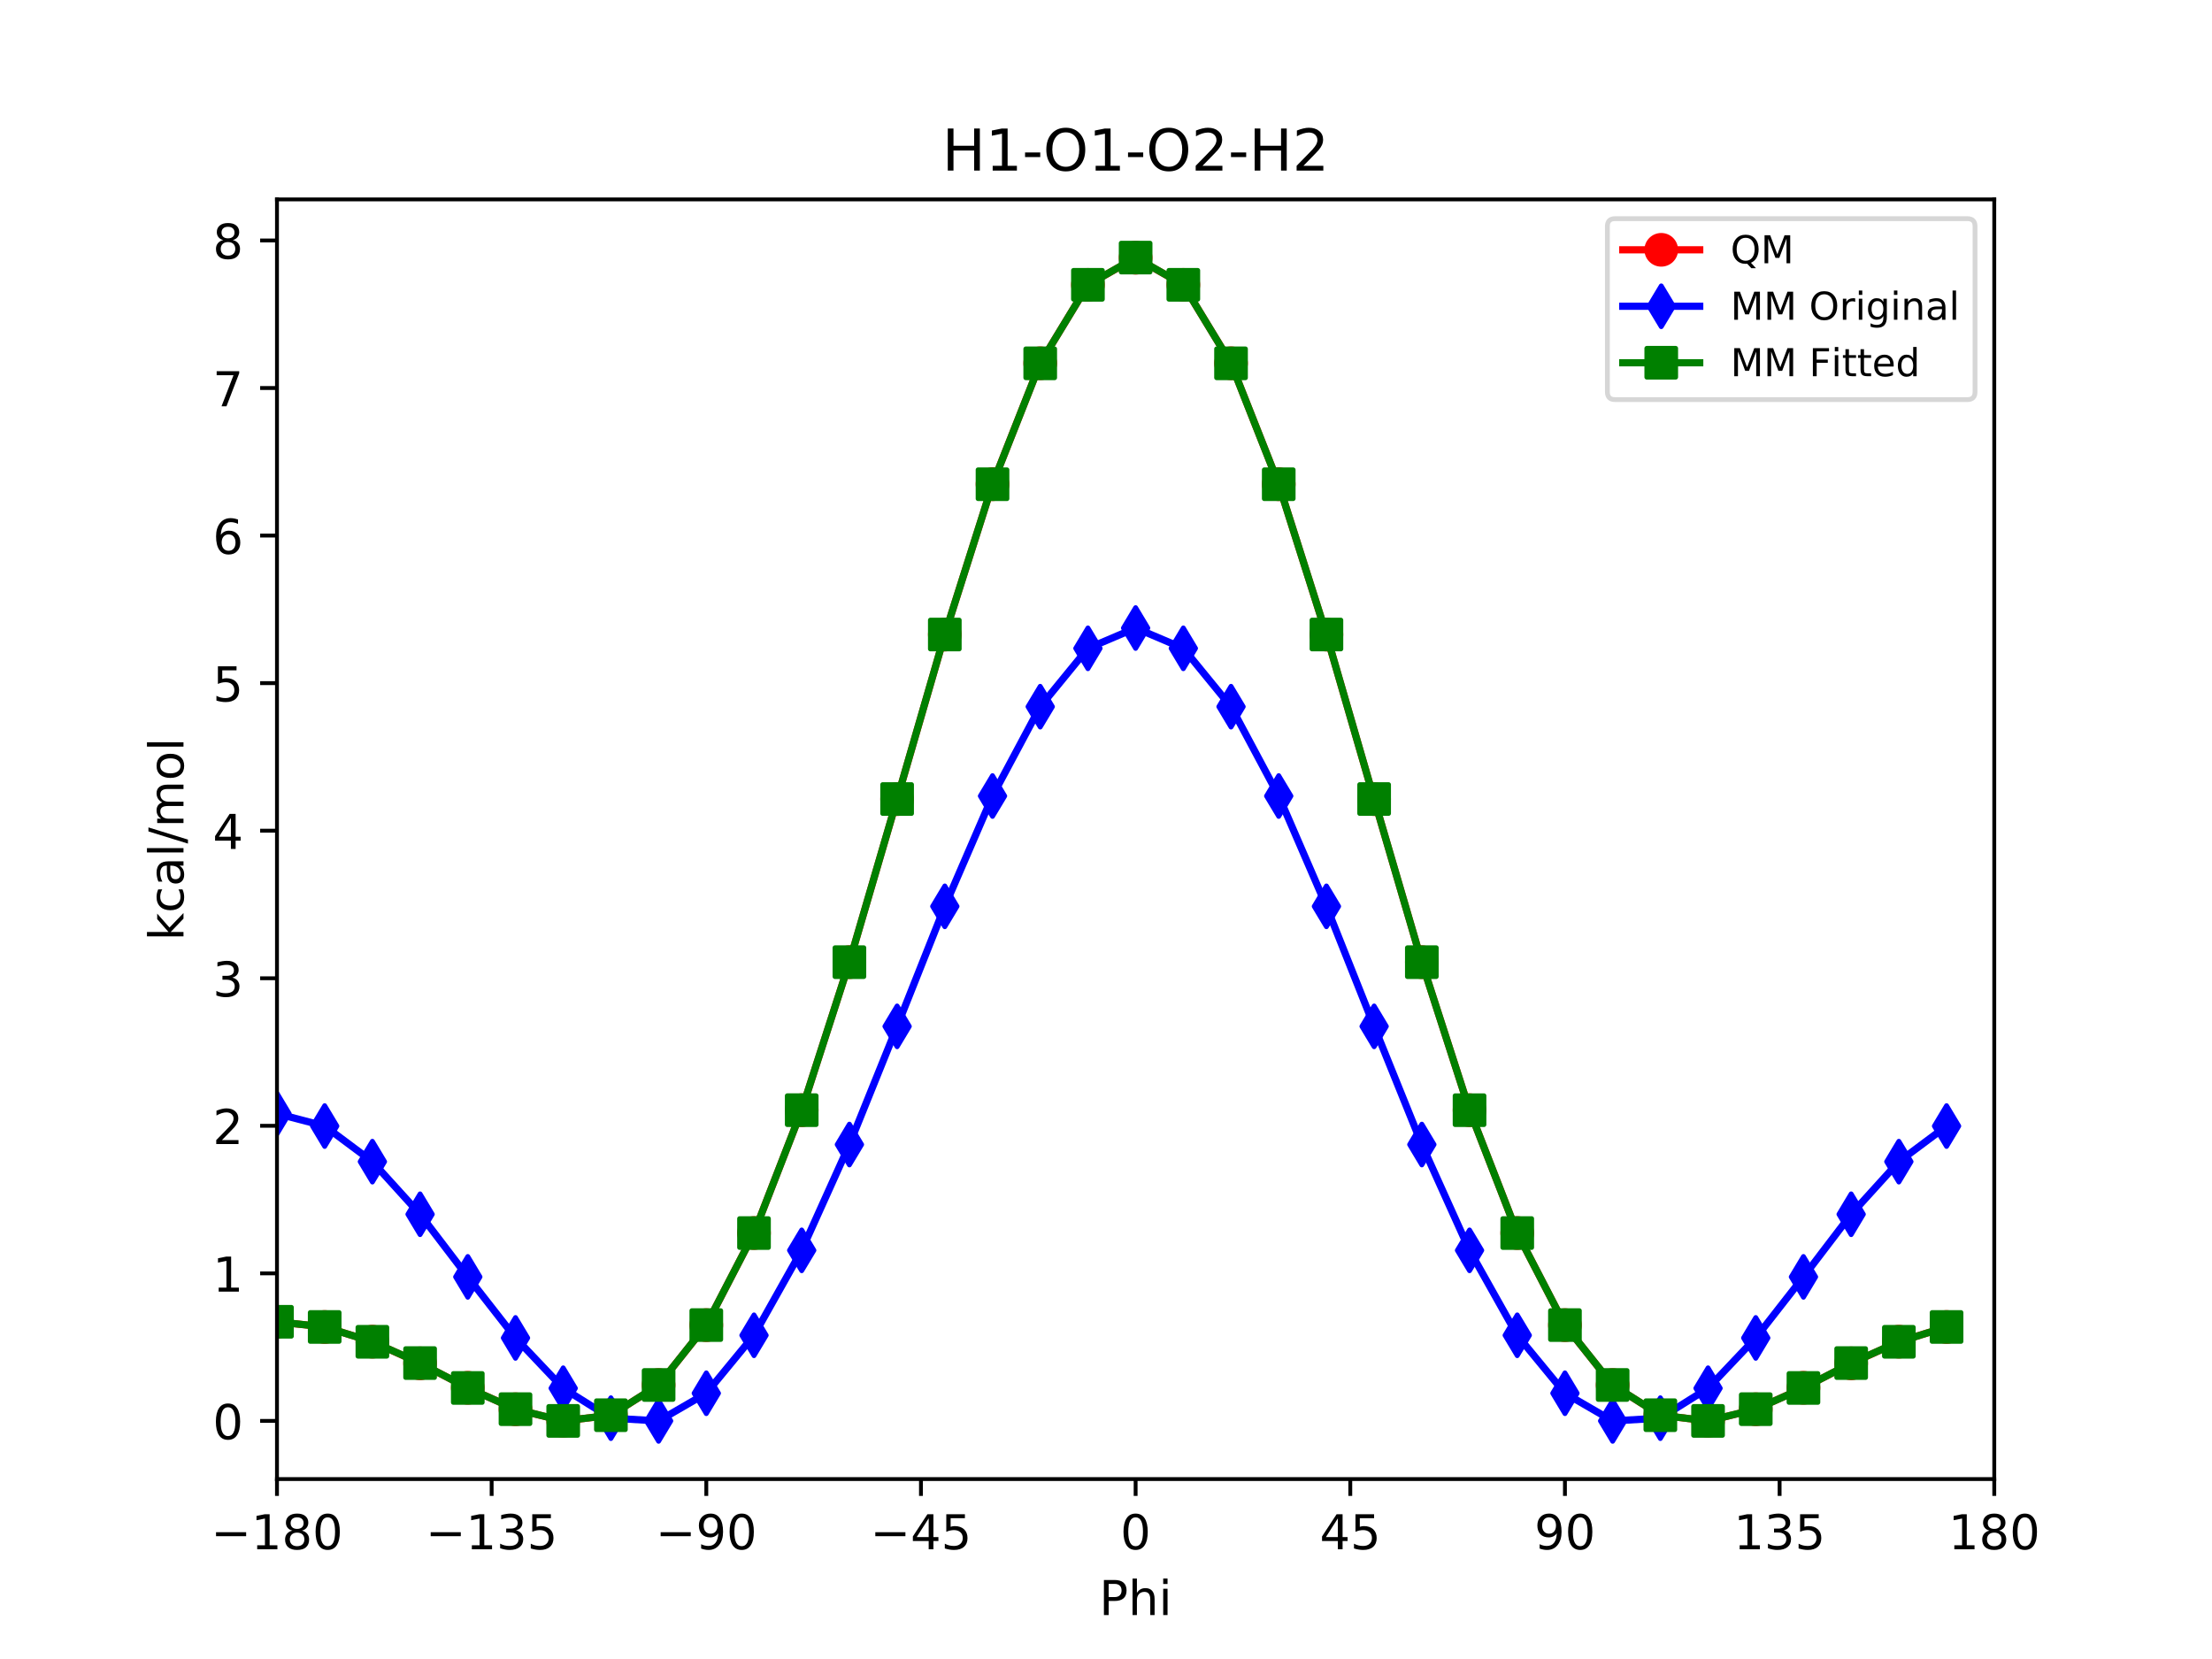<?xml version="1.0" encoding="utf-8" standalone="no"?>
<!DOCTYPE svg PUBLIC "-//W3C//DTD SVG 1.1//EN"
  "http://www.w3.org/Graphics/SVG/1.1/DTD/svg11.dtd">
<!-- Created with matplotlib (http://matplotlib.org/) -->
<svg height="345pt" version="1.1" viewBox="0 0 460 345" width="460pt" xmlns="http://www.w3.org/2000/svg" xmlns:xlink="http://www.w3.org/1999/xlink">
 <defs>
  <style type="text/css">
*{stroke-linecap:butt;stroke-linejoin:round;}
  </style>
 </defs>
 <g id="figure_1">
  <g id="patch_1">
   <path d="M 0 345.6 
L 460.8 345.6 
L 460.8 0 
L 0 0 
z
" style="fill:#ffffff;"/>
  </g>
  <g id="axes_1">
   <g id="patch_2">
    <path d="M 57.6 307.584 
L 414.72 307.584 
L 414.72 41.472 
L 57.6 41.472 
z
" style="fill:#ffffff;"/>
   </g>
   <g id="matplotlib.axis_1">
    <g id="xtick_1">
     <g id="line2d_1">
      <defs>
       <path d="M 0 0 
L 0 3.5 
" id="m03ca29d566" style="stroke:#000000;stroke-width:0.8;"/>
      </defs>
      <g>
       <use style="stroke:#000000;stroke-width:0.8;" x="57.6" xlink:href="#m03ca29d566" y="307.584"/>
      </g>
     </g>
     <g id="text_1">
      <!-- −180 -->
      <defs>
       <path d="M 10.594 35.5 
L 73.188 35.5 
L 73.188 27.203 
L 10.594 27.203 
z
" id="DejaVuSans-2212"/>
       <path d="M 12.406 8.297 
L 28.516 8.297 
L 28.516 63.922 
L 10.984 60.406 
L 10.984 69.391 
L 28.422 72.906 
L 38.281 72.906 
L 38.281 8.297 
L 54.391 8.297 
L 54.391 0 
L 12.406 0 
z
" id="DejaVuSans-31"/>
       <path d="M 31.781 34.625 
Q 24.75 34.625 20.719 30.859 
Q 16.703 27.094 16.703 20.516 
Q 16.703 13.922 20.719 10.156 
Q 24.75 6.391 31.781 6.391 
Q 38.812 6.391 42.859 10.172 
Q 46.922 13.969 46.922 20.516 
Q 46.922 27.094 42.891 30.859 
Q 38.875 34.625 31.781 34.625 
z
M 21.922 38.812 
Q 15.578 40.375 12.031 44.719 
Q 8.5 49.078 8.5 55.328 
Q 8.5 64.062 14.719 69.141 
Q 20.953 74.219 31.781 74.219 
Q 42.672 74.219 48.875 69.141 
Q 55.078 64.062 55.078 55.328 
Q 55.078 49.078 51.531 44.719 
Q 48 40.375 41.703 38.812 
Q 48.828 37.156 52.797 32.312 
Q 56.781 27.484 56.781 20.516 
Q 56.781 9.906 50.312 4.234 
Q 43.844 -1.422 31.781 -1.422 
Q 19.734 -1.422 13.25 4.234 
Q 6.781 9.906 6.781 20.516 
Q 6.781 27.484 10.781 32.312 
Q 14.797 37.156 21.922 38.812 
z
M 18.312 54.391 
Q 18.312 48.734 21.844 45.562 
Q 25.391 42.391 31.781 42.391 
Q 38.141 42.391 41.719 45.562 
Q 45.312 48.734 45.312 54.391 
Q 45.312 60.062 41.719 63.234 
Q 38.141 66.406 31.781 66.406 
Q 25.391 66.406 21.844 63.234 
Q 18.312 60.062 18.312 54.391 
z
" id="DejaVuSans-38"/>
       <path d="M 31.781 66.406 
Q 24.172 66.406 20.328 58.906 
Q 16.5 51.422 16.5 36.375 
Q 16.5 21.391 20.328 13.891 
Q 24.172 6.391 31.781 6.391 
Q 39.453 6.391 43.281 13.891 
Q 47.125 21.391 47.125 36.375 
Q 47.125 51.422 43.281 58.906 
Q 39.453 66.406 31.781 66.406 
z
M 31.781 74.219 
Q 44.047 74.219 50.516 64.516 
Q 56.984 54.828 56.984 36.375 
Q 56.984 17.969 50.516 8.266 
Q 44.047 -1.422 31.781 -1.422 
Q 19.531 -1.422 13.062 8.266 
Q 6.594 17.969 6.594 36.375 
Q 6.594 54.828 13.062 64.516 
Q 19.531 74.219 31.781 74.219 
z
" id="DejaVuSans-30"/>
      </defs>
      <g transform="translate(43.866 322.182)scale(0.1 -0.1)">
       <use xlink:href="#DejaVuSans-2212"/>
       <use x="83.789" xlink:href="#DejaVuSans-31"/>
       <use x="147.412" xlink:href="#DejaVuSans-38"/>
       <use x="211.035" xlink:href="#DejaVuSans-30"/>
      </g>
     </g>
    </g>
    <g id="xtick_2">
     <g id="line2d_2">
      <g>
       <use style="stroke:#000000;stroke-width:0.8;" x="102.24" xlink:href="#m03ca29d566" y="307.584"/>
      </g>
     </g>
     <g id="text_2">
      <!-- −135 -->
      <defs>
       <path d="M 40.578 39.312 
Q 47.656 37.797 51.625 33 
Q 55.609 28.219 55.609 21.188 
Q 55.609 10.406 48.188 4.484 
Q 40.766 -1.422 27.094 -1.422 
Q 22.516 -1.422 17.656 -0.516 
Q 12.797 0.391 7.625 2.203 
L 7.625 11.719 
Q 11.719 9.328 16.594 8.109 
Q 21.484 6.891 26.812 6.891 
Q 36.078 6.891 40.938 10.547 
Q 45.797 14.203 45.797 21.188 
Q 45.797 27.641 41.281 31.266 
Q 36.766 34.906 28.719 34.906 
L 20.219 34.906 
L 20.219 43.016 
L 29.109 43.016 
Q 36.375 43.016 40.234 45.922 
Q 44.094 48.828 44.094 54.297 
Q 44.094 59.906 40.109 62.906 
Q 36.141 65.922 28.719 65.922 
Q 24.656 65.922 20.016 65.031 
Q 15.375 64.156 9.812 62.312 
L 9.812 71.094 
Q 15.438 72.656 20.344 73.438 
Q 25.25 74.219 29.594 74.219 
Q 40.828 74.219 47.359 69.109 
Q 53.906 64.016 53.906 55.328 
Q 53.906 49.266 50.438 45.094 
Q 46.969 40.922 40.578 39.312 
z
" id="DejaVuSans-33"/>
       <path d="M 10.797 72.906 
L 49.516 72.906 
L 49.516 64.594 
L 19.828 64.594 
L 19.828 46.734 
Q 21.969 47.469 24.109 47.828 
Q 26.266 48.188 28.422 48.188 
Q 40.625 48.188 47.75 41.5 
Q 54.891 34.812 54.891 23.391 
Q 54.891 11.625 47.562 5.094 
Q 40.234 -1.422 26.906 -1.422 
Q 22.312 -1.422 17.547 -0.641 
Q 12.797 0.141 7.719 1.703 
L 7.719 11.625 
Q 12.109 9.234 16.797 8.062 
Q 21.484 6.891 26.703 6.891 
Q 35.156 6.891 40.078 11.328 
Q 45.016 15.766 45.016 23.391 
Q 45.016 31 40.078 35.438 
Q 35.156 39.891 26.703 39.891 
Q 22.75 39.891 18.812 39.016 
Q 14.891 38.141 10.797 36.281 
z
" id="DejaVuSans-35"/>
      </defs>
      <g transform="translate(88.506 322.182)scale(0.1 -0.1)">
       <use xlink:href="#DejaVuSans-2212"/>
       <use x="83.789" xlink:href="#DejaVuSans-31"/>
       <use x="147.412" xlink:href="#DejaVuSans-33"/>
       <use x="211.035" xlink:href="#DejaVuSans-35"/>
      </g>
     </g>
    </g>
    <g id="xtick_3">
     <g id="line2d_3">
      <g>
       <use style="stroke:#000000;stroke-width:0.8;" x="146.88" xlink:href="#m03ca29d566" y="307.584"/>
      </g>
     </g>
     <g id="text_3">
      <!-- −90 -->
      <defs>
       <path d="M 10.984 1.516 
L 10.984 10.5 
Q 14.703 8.734 18.5 7.812 
Q 22.312 6.891 25.984 6.891 
Q 35.75 6.891 40.891 13.453 
Q 46.047 20.016 46.781 33.406 
Q 43.953 29.203 39.594 26.953 
Q 35.25 24.703 29.984 24.703 
Q 19.047 24.703 12.672 31.312 
Q 6.297 37.938 6.297 49.422 
Q 6.297 60.641 12.938 67.422 
Q 19.578 74.219 30.609 74.219 
Q 43.266 74.219 49.922 64.516 
Q 56.594 54.828 56.594 36.375 
Q 56.594 19.141 48.406 8.859 
Q 40.234 -1.422 26.422 -1.422 
Q 22.703 -1.422 18.891 -0.688 
Q 15.094 0.047 10.984 1.516 
z
M 30.609 32.422 
Q 37.25 32.422 41.125 36.953 
Q 45.016 41.5 45.016 49.422 
Q 45.016 57.281 41.125 61.844 
Q 37.25 66.406 30.609 66.406 
Q 23.969 66.406 20.094 61.844 
Q 16.219 57.281 16.219 49.422 
Q 16.219 41.5 20.094 36.953 
Q 23.969 32.422 30.609 32.422 
z
" id="DejaVuSans-39"/>
      </defs>
      <g transform="translate(136.328 322.182)scale(0.1 -0.1)">
       <use xlink:href="#DejaVuSans-2212"/>
       <use x="83.789" xlink:href="#DejaVuSans-39"/>
       <use x="147.412" xlink:href="#DejaVuSans-30"/>
      </g>
     </g>
    </g>
    <g id="xtick_4">
     <g id="line2d_4">
      <g>
       <use style="stroke:#000000;stroke-width:0.8;" x="191.52" xlink:href="#m03ca29d566" y="307.584"/>
      </g>
     </g>
     <g id="text_4">
      <!-- −45 -->
      <defs>
       <path d="M 37.797 64.312 
L 12.891 25.391 
L 37.797 25.391 
z
M 35.203 72.906 
L 47.609 72.906 
L 47.609 25.391 
L 58.016 25.391 
L 58.016 17.188 
L 47.609 17.188 
L 47.609 0 
L 37.797 0 
L 37.797 17.188 
L 4.891 17.188 
L 4.891 26.703 
z
" id="DejaVuSans-34"/>
      </defs>
      <g transform="translate(180.968 322.182)scale(0.1 -0.1)">
       <use xlink:href="#DejaVuSans-2212"/>
       <use x="83.789" xlink:href="#DejaVuSans-34"/>
       <use x="147.412" xlink:href="#DejaVuSans-35"/>
      </g>
     </g>
    </g>
    <g id="xtick_5">
     <g id="line2d_5">
      <g>
       <use style="stroke:#000000;stroke-width:0.8;" x="236.16" xlink:href="#m03ca29d566" y="307.584"/>
      </g>
     </g>
     <g id="text_5">
      <!-- 0 -->
      <g transform="translate(232.979 322.182)scale(0.1 -0.1)">
       <use xlink:href="#DejaVuSans-30"/>
      </g>
     </g>
    </g>
    <g id="xtick_6">
     <g id="line2d_6">
      <g>
       <use style="stroke:#000000;stroke-width:0.8;" x="280.8" xlink:href="#m03ca29d566" y="307.584"/>
      </g>
     </g>
     <g id="text_6">
      <!-- 45 -->
      <g transform="translate(274.438 322.182)scale(0.1 -0.1)">
       <use xlink:href="#DejaVuSans-34"/>
       <use x="63.623" xlink:href="#DejaVuSans-35"/>
      </g>
     </g>
    </g>
    <g id="xtick_7">
     <g id="line2d_7">
      <g>
       <use style="stroke:#000000;stroke-width:0.8;" x="325.44" xlink:href="#m03ca29d566" y="307.584"/>
      </g>
     </g>
     <g id="text_7">
      <!-- 90 -->
      <g transform="translate(319.077 322.182)scale(0.1 -0.1)">
       <use xlink:href="#DejaVuSans-39"/>
       <use x="63.623" xlink:href="#DejaVuSans-30"/>
      </g>
     </g>
    </g>
    <g id="xtick_8">
     <g id="line2d_8">
      <g>
       <use style="stroke:#000000;stroke-width:0.8;" x="370.08" xlink:href="#m03ca29d566" y="307.584"/>
      </g>
     </g>
     <g id="text_8">
      <!-- 135 -->
      <g transform="translate(360.536 322.182)scale(0.1 -0.1)">
       <use xlink:href="#DejaVuSans-31"/>
       <use x="63.623" xlink:href="#DejaVuSans-33"/>
       <use x="127.246" xlink:href="#DejaVuSans-35"/>
      </g>
     </g>
    </g>
    <g id="xtick_9">
     <g id="line2d_9">
      <g>
       <use style="stroke:#000000;stroke-width:0.8;" x="414.72" xlink:href="#m03ca29d566" y="307.584"/>
      </g>
     </g>
     <g id="text_9">
      <!-- 180 -->
      <g transform="translate(405.176 322.182)scale(0.1 -0.1)">
       <use xlink:href="#DejaVuSans-31"/>
       <use x="63.623" xlink:href="#DejaVuSans-38"/>
       <use x="127.246" xlink:href="#DejaVuSans-30"/>
      </g>
     </g>
    </g>
    <g id="text_10">
     <!-- Phi -->
     <defs>
      <path d="M 19.672 64.797 
L 19.672 37.406 
L 32.078 37.406 
Q 38.969 37.406 42.719 40.969 
Q 46.484 44.531 46.484 51.125 
Q 46.484 57.672 42.719 61.234 
Q 38.969 64.797 32.078 64.797 
z
M 9.812 72.906 
L 32.078 72.906 
Q 44.344 72.906 50.609 67.359 
Q 56.891 61.812 56.891 51.125 
Q 56.891 40.328 50.609 34.812 
Q 44.344 29.297 32.078 29.297 
L 19.672 29.297 
L 19.672 0 
L 9.812 0 
z
" id="DejaVuSans-50"/>
      <path d="M 54.891 33.016 
L 54.891 0 
L 45.906 0 
L 45.906 32.719 
Q 45.906 40.484 42.875 44.328 
Q 39.844 48.188 33.797 48.188 
Q 26.516 48.188 22.312 43.547 
Q 18.109 38.922 18.109 30.906 
L 18.109 0 
L 9.078 0 
L 9.078 75.984 
L 18.109 75.984 
L 18.109 46.188 
Q 21.344 51.125 25.703 53.562 
Q 30.078 56 35.797 56 
Q 45.219 56 50.047 50.172 
Q 54.891 44.344 54.891 33.016 
z
" id="DejaVuSans-68"/>
      <path d="M 9.422 54.688 
L 18.406 54.688 
L 18.406 0 
L 9.422 0 
z
M 9.422 75.984 
L 18.406 75.984 
L 18.406 64.594 
L 9.422 64.594 
z
" id="DejaVuSans-69"/>
     </defs>
     <g transform="translate(228.587 335.861)scale(0.1 -0.1)">
      <use xlink:href="#DejaVuSans-50"/>
      <use x="60.303" xlink:href="#DejaVuSans-68"/>
      <use x="123.682" xlink:href="#DejaVuSans-69"/>
     </g>
    </g>
   </g>
   <g id="matplotlib.axis_2">
    <g id="ytick_1">
     <g id="line2d_10">
      <defs>
       <path d="M 0 0 
L -3.5 0 
" id="me5373b7f62" style="stroke:#000000;stroke-width:0.8;"/>
      </defs>
      <g>
       <use style="stroke:#000000;stroke-width:0.8;" x="57.6" xlink:href="#me5373b7f62" y="295.488"/>
      </g>
     </g>
     <g id="text_11">
      <!-- 0 -->
      <g transform="translate(44.237 299.287)scale(0.1 -0.1)">
       <use xlink:href="#DejaVuSans-30"/>
      </g>
     </g>
    </g>
    <g id="ytick_2">
     <g id="line2d_11">
      <g>
       <use style="stroke:#000000;stroke-width:0.8;" x="57.6" xlink:href="#me5373b7f62" y="264.803"/>
      </g>
     </g>
     <g id="text_12">
      <!-- 1 -->
      <g transform="translate(44.237 268.602)scale(0.1 -0.1)">
       <use xlink:href="#DejaVuSans-31"/>
      </g>
     </g>
    </g>
    <g id="ytick_3">
     <g id="line2d_12">
      <g>
       <use style="stroke:#000000;stroke-width:0.8;" x="57.6" xlink:href="#me5373b7f62" y="234.117"/>
      </g>
     </g>
     <g id="text_13">
      <!-- 2 -->
      <defs>
       <path d="M 19.188 8.297 
L 53.609 8.297 
L 53.609 0 
L 7.328 0 
L 7.328 8.297 
Q 12.938 14.109 22.625 23.891 
Q 32.328 33.688 34.812 36.531 
Q 39.547 41.844 41.422 45.531 
Q 43.312 49.219 43.312 52.781 
Q 43.312 58.594 39.234 62.25 
Q 35.156 65.922 28.609 65.922 
Q 23.969 65.922 18.812 64.312 
Q 13.672 62.703 7.812 59.422 
L 7.812 69.391 
Q 13.766 71.781 18.938 73 
Q 24.125 74.219 28.422 74.219 
Q 39.75 74.219 46.484 68.547 
Q 53.219 62.891 53.219 53.422 
Q 53.219 48.922 51.531 44.891 
Q 49.859 40.875 45.406 35.406 
Q 44.188 33.984 37.641 27.219 
Q 31.109 20.453 19.188 8.297 
z
" id="DejaVuSans-32"/>
      </defs>
      <g transform="translate(44.237 237.916)scale(0.1 -0.1)">
       <use xlink:href="#DejaVuSans-32"/>
      </g>
     </g>
    </g>
    <g id="ytick_4">
     <g id="line2d_13">
      <g>
       <use style="stroke:#000000;stroke-width:0.8;" x="57.6" xlink:href="#me5373b7f62" y="203.432"/>
      </g>
     </g>
     <g id="text_14">
      <!-- 3 -->
      <g transform="translate(44.237 207.231)scale(0.1 -0.1)">
       <use xlink:href="#DejaVuSans-33"/>
      </g>
     </g>
    </g>
    <g id="ytick_5">
     <g id="line2d_14">
      <g>
       <use style="stroke:#000000;stroke-width:0.8;" x="57.6" xlink:href="#me5373b7f62" y="172.746"/>
      </g>
     </g>
     <g id="text_15">
      <!-- 4 -->
      <g transform="translate(44.237 176.546)scale(0.1 -0.1)">
       <use xlink:href="#DejaVuSans-34"/>
      </g>
     </g>
    </g>
    <g id="ytick_6">
     <g id="line2d_15">
      <g>
       <use style="stroke:#000000;stroke-width:0.8;" x="57.6" xlink:href="#me5373b7f62" y="142.061"/>
      </g>
     </g>
     <g id="text_16">
      <!-- 5 -->
      <g transform="translate(44.237 145.86)scale(0.1 -0.1)">
       <use xlink:href="#DejaVuSans-35"/>
      </g>
     </g>
    </g>
    <g id="ytick_7">
     <g id="line2d_16">
      <g>
       <use style="stroke:#000000;stroke-width:0.8;" x="57.6" xlink:href="#me5373b7f62" y="111.376"/>
      </g>
     </g>
     <g id="text_17">
      <!-- 6 -->
      <defs>
       <path d="M 33.016 40.375 
Q 26.375 40.375 22.484 35.828 
Q 18.609 31.297 18.609 23.391 
Q 18.609 15.531 22.484 10.953 
Q 26.375 6.391 33.016 6.391 
Q 39.656 6.391 43.531 10.953 
Q 47.406 15.531 47.406 23.391 
Q 47.406 31.297 43.531 35.828 
Q 39.656 40.375 33.016 40.375 
z
M 52.594 71.297 
L 52.594 62.312 
Q 48.875 64.062 45.094 64.984 
Q 41.312 65.922 37.594 65.922 
Q 27.828 65.922 22.672 59.328 
Q 17.531 52.734 16.797 39.406 
Q 19.672 43.656 24.016 45.922 
Q 28.375 48.188 33.594 48.188 
Q 44.578 48.188 50.953 41.516 
Q 57.328 34.859 57.328 23.391 
Q 57.328 12.156 50.688 5.359 
Q 44.047 -1.422 33.016 -1.422 
Q 20.359 -1.422 13.672 8.266 
Q 6.984 17.969 6.984 36.375 
Q 6.984 53.656 15.188 63.938 
Q 23.391 74.219 37.203 74.219 
Q 40.922 74.219 44.703 73.484 
Q 48.484 72.75 52.594 71.297 
z
" id="DejaVuSans-36"/>
      </defs>
      <g transform="translate(44.237 115.175)scale(0.1 -0.1)">
       <use xlink:href="#DejaVuSans-36"/>
      </g>
     </g>
    </g>
    <g id="ytick_8">
     <g id="line2d_17">
      <g>
       <use style="stroke:#000000;stroke-width:0.8;" x="57.6" xlink:href="#me5373b7f62" y="80.69"/>
      </g>
     </g>
     <g id="text_18">
      <!-- 7 -->
      <defs>
       <path d="M 8.203 72.906 
L 55.078 72.906 
L 55.078 68.703 
L 28.609 0 
L 18.312 0 
L 43.219 64.594 
L 8.203 64.594 
z
" id="DejaVuSans-37"/>
      </defs>
      <g transform="translate(44.237 84.49)scale(0.1 -0.1)">
       <use xlink:href="#DejaVuSans-37"/>
      </g>
     </g>
    </g>
    <g id="ytick_9">
     <g id="line2d_18">
      <g>
       <use style="stroke:#000000;stroke-width:0.8;" x="57.6" xlink:href="#me5373b7f62" y="50.005"/>
      </g>
     </g>
     <g id="text_19">
      <!-- 8 -->
      <g transform="translate(44.237 53.804)scale(0.1 -0.1)">
       <use xlink:href="#DejaVuSans-38"/>
      </g>
     </g>
    </g>
    <g id="text_20">
     <!-- kcal/mol -->
     <defs>
      <path d="M 9.078 75.984 
L 18.109 75.984 
L 18.109 31.109 
L 44.922 54.688 
L 56.391 54.688 
L 27.391 29.109 
L 57.625 0 
L 45.906 0 
L 18.109 26.703 
L 18.109 0 
L 9.078 0 
z
" id="DejaVuSans-6b"/>
      <path d="M 48.781 52.594 
L 48.781 44.188 
Q 44.969 46.297 41.141 47.344 
Q 37.312 48.391 33.406 48.391 
Q 24.656 48.391 19.812 42.844 
Q 14.984 37.312 14.984 27.297 
Q 14.984 17.281 19.812 11.734 
Q 24.656 6.203 33.406 6.203 
Q 37.312 6.203 41.141 7.25 
Q 44.969 8.297 48.781 10.406 
L 48.781 2.094 
Q 45.016 0.344 40.984 -0.531 
Q 36.969 -1.422 32.422 -1.422 
Q 20.062 -1.422 12.781 6.344 
Q 5.516 14.109 5.516 27.297 
Q 5.516 40.672 12.859 48.328 
Q 20.219 56 33.016 56 
Q 37.156 56 41.109 55.141 
Q 45.062 54.297 48.781 52.594 
z
" id="DejaVuSans-63"/>
      <path d="M 34.281 27.484 
Q 23.391 27.484 19.188 25 
Q 14.984 22.516 14.984 16.5 
Q 14.984 11.719 18.141 8.906 
Q 21.297 6.109 26.703 6.109 
Q 34.188 6.109 38.703 11.406 
Q 43.219 16.703 43.219 25.484 
L 43.219 27.484 
z
M 52.203 31.203 
L 52.203 0 
L 43.219 0 
L 43.219 8.297 
Q 40.141 3.328 35.547 0.953 
Q 30.953 -1.422 24.312 -1.422 
Q 15.922 -1.422 10.953 3.297 
Q 6 8.016 6 15.922 
Q 6 25.141 12.172 29.828 
Q 18.359 34.516 30.609 34.516 
L 43.219 34.516 
L 43.219 35.406 
Q 43.219 41.609 39.141 45 
Q 35.062 48.391 27.688 48.391 
Q 23 48.391 18.547 47.266 
Q 14.109 46.141 10.016 43.891 
L 10.016 52.203 
Q 14.938 54.109 19.578 55.047 
Q 24.219 56 28.609 56 
Q 40.484 56 46.344 49.844 
Q 52.203 43.703 52.203 31.203 
z
" id="DejaVuSans-61"/>
      <path d="M 9.422 75.984 
L 18.406 75.984 
L 18.406 0 
L 9.422 0 
z
" id="DejaVuSans-6c"/>
      <path d="M 25.391 72.906 
L 33.688 72.906 
L 8.297 -9.281 
L 0 -9.281 
z
" id="DejaVuSans-2f"/>
      <path d="M 52 44.188 
Q 55.375 50.25 60.062 53.125 
Q 64.75 56 71.094 56 
Q 79.641 56 84.281 50.016 
Q 88.922 44.047 88.922 33.016 
L 88.922 0 
L 79.891 0 
L 79.891 32.719 
Q 79.891 40.578 77.094 44.375 
Q 74.312 48.188 68.609 48.188 
Q 61.625 48.188 57.562 43.547 
Q 53.516 38.922 53.516 30.906 
L 53.516 0 
L 44.484 0 
L 44.484 32.719 
Q 44.484 40.625 41.703 44.406 
Q 38.922 48.188 33.109 48.188 
Q 26.219 48.188 22.156 43.531 
Q 18.109 38.875 18.109 30.906 
L 18.109 0 
L 9.078 0 
L 9.078 54.688 
L 18.109 54.688 
L 18.109 46.188 
Q 21.188 51.219 25.484 53.609 
Q 29.781 56 35.688 56 
Q 41.656 56 45.828 52.969 
Q 50 49.953 52 44.188 
z
" id="DejaVuSans-6d"/>
      <path d="M 30.609 48.391 
Q 23.391 48.391 19.188 42.75 
Q 14.984 37.109 14.984 27.297 
Q 14.984 17.484 19.156 11.844 
Q 23.344 6.203 30.609 6.203 
Q 37.797 6.203 41.984 11.859 
Q 46.188 17.531 46.188 27.297 
Q 46.188 37.016 41.984 42.703 
Q 37.797 48.391 30.609 48.391 
z
M 30.609 56 
Q 42.328 56 49.016 48.375 
Q 55.719 40.766 55.719 27.297 
Q 55.719 13.875 49.016 6.219 
Q 42.328 -1.422 30.609 -1.422 
Q 18.844 -1.422 12.172 6.219 
Q 5.516 13.875 5.516 27.297 
Q 5.516 40.766 12.172 48.375 
Q 18.844 56 30.609 56 
z
" id="DejaVuSans-6f"/>
     </defs>
     <g transform="translate(38.158 195.629)rotate(-90)scale(0.1 -0.1)">
      <use xlink:href="#DejaVuSans-6b"/>
      <use x="57.91" xlink:href="#DejaVuSans-63"/>
      <use x="112.891" xlink:href="#DejaVuSans-61"/>
      <use x="174.17" xlink:href="#DejaVuSans-6c"/>
      <use x="201.953" xlink:href="#DejaVuSans-2f"/>
      <use x="235.645" xlink:href="#DejaVuSans-6d"/>
      <use x="333.057" xlink:href="#DejaVuSans-6f"/>
      <use x="394.238" xlink:href="#DejaVuSans-6c"/>
     </g>
    </g>
   </g>
   <g id="line2d_19">
    <path clip-path="url(#p1700606aa2)" d="M 57.6 274.879 
L 67.52 275.956 
L 77.44 279.012 
L 87.36 283.517 
L 97.28 288.6 
L 107.2 293.064 
L 117.12 295.488 
L 127.04 294.303 
L 136.96 288.03 
L 146.88 275.572 
L 156.8 256.418 
L 166.72 230.867 
L 176.64 200.087 
L 186.56 166.185 
L 196.48 131.97 
L 206.4 100.691 
L 216.32 75.542 
L 226.24 59.236 
L 236.16 53.598 
L 246.08 59.236 
L 256 75.542 
L 265.92 100.691 
L 275.84 131.97 
L 285.76 166.185 
L 295.68 200.087 
L 305.6 230.867 
L 315.52 256.418 
L 325.44 275.572 
L 335.36 288.03 
L 345.28 294.303 
L 355.2 295.488 
L 365.12 293.064 
L 375.04 288.6 
L 384.96 283.517 
L 394.88 279.012 
L 404.8 275.956 
" style="fill:none;stroke:#ff0000;stroke-linecap:square;stroke-width:1.5;"/>
    <defs>
     <path d="M 0 3 
C 0.796 3 1.559 2.684 2.121 2.121 
C 2.684 1.559 3 0.796 3 0 
C 3 -0.796 2.684 -1.559 2.121 -2.121 
C 1.559 -2.684 0.796 -3 0 -3 
C -0.796 -3 -1.559 -2.684 -2.121 -2.121 
C -2.684 -1.559 -3 -0.796 -3 0 
C -3 0.796 -2.684 1.559 -2.121 2.121 
C -1.559 2.684 -0.796 3 0 3 
z
" id="mdc36d3dcd2" style="stroke:#ff0000;"/>
    </defs>
    <g clip-path="url(#p1700606aa2)">
     <use style="fill:#ff0000;stroke:#ff0000;" x="57.6" xlink:href="#mdc36d3dcd2" y="274.879"/>
     <use style="fill:#ff0000;stroke:#ff0000;" x="67.52" xlink:href="#mdc36d3dcd2" y="275.956"/>
     <use style="fill:#ff0000;stroke:#ff0000;" x="77.44" xlink:href="#mdc36d3dcd2" y="279.012"/>
     <use style="fill:#ff0000;stroke:#ff0000;" x="87.36" xlink:href="#mdc36d3dcd2" y="283.517"/>
     <use style="fill:#ff0000;stroke:#ff0000;" x="97.28" xlink:href="#mdc36d3dcd2" y="288.6"/>
     <use style="fill:#ff0000;stroke:#ff0000;" x="107.2" xlink:href="#mdc36d3dcd2" y="293.064"/>
     <use style="fill:#ff0000;stroke:#ff0000;" x="117.12" xlink:href="#mdc36d3dcd2" y="295.488"/>
     <use style="fill:#ff0000;stroke:#ff0000;" x="127.04" xlink:href="#mdc36d3dcd2" y="294.303"/>
     <use style="fill:#ff0000;stroke:#ff0000;" x="136.96" xlink:href="#mdc36d3dcd2" y="288.03"/>
     <use style="fill:#ff0000;stroke:#ff0000;" x="146.88" xlink:href="#mdc36d3dcd2" y="275.572"/>
     <use style="fill:#ff0000;stroke:#ff0000;" x="156.8" xlink:href="#mdc36d3dcd2" y="256.418"/>
     <use style="fill:#ff0000;stroke:#ff0000;" x="166.72" xlink:href="#mdc36d3dcd2" y="230.867"/>
     <use style="fill:#ff0000;stroke:#ff0000;" x="176.64" xlink:href="#mdc36d3dcd2" y="200.087"/>
     <use style="fill:#ff0000;stroke:#ff0000;" x="186.56" xlink:href="#mdc36d3dcd2" y="166.185"/>
     <use style="fill:#ff0000;stroke:#ff0000;" x="196.48" xlink:href="#mdc36d3dcd2" y="131.97"/>
     <use style="fill:#ff0000;stroke:#ff0000;" x="206.4" xlink:href="#mdc36d3dcd2" y="100.691"/>
     <use style="fill:#ff0000;stroke:#ff0000;" x="216.32" xlink:href="#mdc36d3dcd2" y="75.542"/>
     <use style="fill:#ff0000;stroke:#ff0000;" x="226.24" xlink:href="#mdc36d3dcd2" y="59.236"/>
     <use style="fill:#ff0000;stroke:#ff0000;" x="236.16" xlink:href="#mdc36d3dcd2" y="53.598"/>
     <use style="fill:#ff0000;stroke:#ff0000;" x="246.08" xlink:href="#mdc36d3dcd2" y="59.236"/>
     <use style="fill:#ff0000;stroke:#ff0000;" x="256" xlink:href="#mdc36d3dcd2" y="75.542"/>
     <use style="fill:#ff0000;stroke:#ff0000;" x="265.92" xlink:href="#mdc36d3dcd2" y="100.691"/>
     <use style="fill:#ff0000;stroke:#ff0000;" x="275.84" xlink:href="#mdc36d3dcd2" y="131.97"/>
     <use style="fill:#ff0000;stroke:#ff0000;" x="285.76" xlink:href="#mdc36d3dcd2" y="166.185"/>
     <use style="fill:#ff0000;stroke:#ff0000;" x="295.68" xlink:href="#mdc36d3dcd2" y="200.087"/>
     <use style="fill:#ff0000;stroke:#ff0000;" x="305.6" xlink:href="#mdc36d3dcd2" y="230.867"/>
     <use style="fill:#ff0000;stroke:#ff0000;" x="315.52" xlink:href="#mdc36d3dcd2" y="256.418"/>
     <use style="fill:#ff0000;stroke:#ff0000;" x="325.44" xlink:href="#mdc36d3dcd2" y="275.572"/>
     <use style="fill:#ff0000;stroke:#ff0000;" x="335.36" xlink:href="#mdc36d3dcd2" y="288.03"/>
     <use style="fill:#ff0000;stroke:#ff0000;" x="345.28" xlink:href="#mdc36d3dcd2" y="294.303"/>
     <use style="fill:#ff0000;stroke:#ff0000;" x="355.2" xlink:href="#mdc36d3dcd2" y="295.488"/>
     <use style="fill:#ff0000;stroke:#ff0000;" x="365.12" xlink:href="#mdc36d3dcd2" y="293.064"/>
     <use style="fill:#ff0000;stroke:#ff0000;" x="375.04" xlink:href="#mdc36d3dcd2" y="288.6"/>
     <use style="fill:#ff0000;stroke:#ff0000;" x="384.96" xlink:href="#mdc36d3dcd2" y="283.517"/>
     <use style="fill:#ff0000;stroke:#ff0000;" x="394.88" xlink:href="#mdc36d3dcd2" y="279.012"/>
     <use style="fill:#ff0000;stroke:#ff0000;" x="404.8" xlink:href="#mdc36d3dcd2" y="275.956"/>
    </g>
   </g>
   <g id="line2d_20">
    <path clip-path="url(#p1700606aa2)" d="M 57.6 231.576 
L 67.52 234.171 
L 77.44 241.574 
L 87.36 252.514 
L 97.28 265.535 
L 107.2 278.23 
L 117.12 288.694 
L 127.04 294.915 
L 136.96 295.488 
L 146.88 289.735 
L 156.8 277.682 
L 166.72 260.017 
L 176.64 238.013 
L 186.56 213.437 
L 196.48 188.479 
L 206.4 165.536 
L 216.32 146.959 
L 226.24 134.824 
L 236.16 130.602 
L 246.08 134.824 
L 256 146.959 
L 265.92 165.536 
L 275.84 188.479 
L 285.76 213.437 
L 295.68 238.013 
L 305.6 260.017 
L 315.52 277.682 
L 325.44 289.735 
L 335.36 295.488 
L 345.28 294.915 
L 355.2 288.694 
L 365.12 278.23 
L 375.04 265.535 
L 384.96 252.514 
L 394.88 241.574 
L 404.8 234.171 
" style="fill:none;stroke:#0000ff;stroke-linecap:square;stroke-width:1.5;"/>
    <defs>
     <path d="M -0 4.243 
L 2.546 0 
L 0 -4.243 
L -2.546 -0 
z
" id="me1d71e95a6" style="stroke:#0000ff;stroke-linejoin:miter;"/>
    </defs>
    <g clip-path="url(#p1700606aa2)">
     <use style="fill:#0000ff;stroke:#0000ff;stroke-linejoin:miter;" x="57.6" xlink:href="#me1d71e95a6" y="231.576"/>
     <use style="fill:#0000ff;stroke:#0000ff;stroke-linejoin:miter;" x="67.52" xlink:href="#me1d71e95a6" y="234.171"/>
     <use style="fill:#0000ff;stroke:#0000ff;stroke-linejoin:miter;" x="77.44" xlink:href="#me1d71e95a6" y="241.574"/>
     <use style="fill:#0000ff;stroke:#0000ff;stroke-linejoin:miter;" x="87.36" xlink:href="#me1d71e95a6" y="252.514"/>
     <use style="fill:#0000ff;stroke:#0000ff;stroke-linejoin:miter;" x="97.28" xlink:href="#me1d71e95a6" y="265.535"/>
     <use style="fill:#0000ff;stroke:#0000ff;stroke-linejoin:miter;" x="107.2" xlink:href="#me1d71e95a6" y="278.23"/>
     <use style="fill:#0000ff;stroke:#0000ff;stroke-linejoin:miter;" x="117.12" xlink:href="#me1d71e95a6" y="288.694"/>
     <use style="fill:#0000ff;stroke:#0000ff;stroke-linejoin:miter;" x="127.04" xlink:href="#me1d71e95a6" y="294.915"/>
     <use style="fill:#0000ff;stroke:#0000ff;stroke-linejoin:miter;" x="136.96" xlink:href="#me1d71e95a6" y="295.488"/>
     <use style="fill:#0000ff;stroke:#0000ff;stroke-linejoin:miter;" x="146.88" xlink:href="#me1d71e95a6" y="289.735"/>
     <use style="fill:#0000ff;stroke:#0000ff;stroke-linejoin:miter;" x="156.8" xlink:href="#me1d71e95a6" y="277.682"/>
     <use style="fill:#0000ff;stroke:#0000ff;stroke-linejoin:miter;" x="166.72" xlink:href="#me1d71e95a6" y="260.017"/>
     <use style="fill:#0000ff;stroke:#0000ff;stroke-linejoin:miter;" x="176.64" xlink:href="#me1d71e95a6" y="238.013"/>
     <use style="fill:#0000ff;stroke:#0000ff;stroke-linejoin:miter;" x="186.56" xlink:href="#me1d71e95a6" y="213.437"/>
     <use style="fill:#0000ff;stroke:#0000ff;stroke-linejoin:miter;" x="196.48" xlink:href="#me1d71e95a6" y="188.479"/>
     <use style="fill:#0000ff;stroke:#0000ff;stroke-linejoin:miter;" x="206.4" xlink:href="#me1d71e95a6" y="165.536"/>
     <use style="fill:#0000ff;stroke:#0000ff;stroke-linejoin:miter;" x="216.32" xlink:href="#me1d71e95a6" y="146.959"/>
     <use style="fill:#0000ff;stroke:#0000ff;stroke-linejoin:miter;" x="226.24" xlink:href="#me1d71e95a6" y="134.824"/>
     <use style="fill:#0000ff;stroke:#0000ff;stroke-linejoin:miter;" x="236.16" xlink:href="#me1d71e95a6" y="130.602"/>
     <use style="fill:#0000ff;stroke:#0000ff;stroke-linejoin:miter;" x="246.08" xlink:href="#me1d71e95a6" y="134.824"/>
     <use style="fill:#0000ff;stroke:#0000ff;stroke-linejoin:miter;" x="256" xlink:href="#me1d71e95a6" y="146.959"/>
     <use style="fill:#0000ff;stroke:#0000ff;stroke-linejoin:miter;" x="265.92" xlink:href="#me1d71e95a6" y="165.536"/>
     <use style="fill:#0000ff;stroke:#0000ff;stroke-linejoin:miter;" x="275.84" xlink:href="#me1d71e95a6" y="188.479"/>
     <use style="fill:#0000ff;stroke:#0000ff;stroke-linejoin:miter;" x="285.76" xlink:href="#me1d71e95a6" y="213.437"/>
     <use style="fill:#0000ff;stroke:#0000ff;stroke-linejoin:miter;" x="295.68" xlink:href="#me1d71e95a6" y="238.013"/>
     <use style="fill:#0000ff;stroke:#0000ff;stroke-linejoin:miter;" x="305.6" xlink:href="#me1d71e95a6" y="260.017"/>
     <use style="fill:#0000ff;stroke:#0000ff;stroke-linejoin:miter;" x="315.52" xlink:href="#me1d71e95a6" y="277.682"/>
     <use style="fill:#0000ff;stroke:#0000ff;stroke-linejoin:miter;" x="325.44" xlink:href="#me1d71e95a6" y="289.735"/>
     <use style="fill:#0000ff;stroke:#0000ff;stroke-linejoin:miter;" x="335.36" xlink:href="#me1d71e95a6" y="295.488"/>
     <use style="fill:#0000ff;stroke:#0000ff;stroke-linejoin:miter;" x="345.28" xlink:href="#me1d71e95a6" y="294.915"/>
     <use style="fill:#0000ff;stroke:#0000ff;stroke-linejoin:miter;" x="355.2" xlink:href="#me1d71e95a6" y="288.694"/>
     <use style="fill:#0000ff;stroke:#0000ff;stroke-linejoin:miter;" x="365.12" xlink:href="#me1d71e95a6" y="278.23"/>
     <use style="fill:#0000ff;stroke:#0000ff;stroke-linejoin:miter;" x="375.04" xlink:href="#me1d71e95a6" y="265.535"/>
     <use style="fill:#0000ff;stroke:#0000ff;stroke-linejoin:miter;" x="384.96" xlink:href="#me1d71e95a6" y="252.514"/>
     <use style="fill:#0000ff;stroke:#0000ff;stroke-linejoin:miter;" x="394.88" xlink:href="#me1d71e95a6" y="241.574"/>
     <use style="fill:#0000ff;stroke:#0000ff;stroke-linejoin:miter;" x="404.8" xlink:href="#me1d71e95a6" y="234.171"/>
    </g>
   </g>
   <g id="line2d_21">
    <path clip-path="url(#p1700606aa2)" d="M 57.6 274.871 
L 67.52 275.951 
L 77.44 279.032 
L 87.36 283.459 
L 97.28 288.636 
L 107.2 293.045 
L 117.12 295.488 
L 127.04 294.301 
L 136.96 288.016 
L 146.88 275.559 
L 156.8 256.421 
L 166.72 230.869 
L 176.64 200.088 
L 186.56 166.163 
L 196.48 131.954 
L 206.4 100.698 
L 216.32 75.555 
L 226.24 59.229 
L 236.16 53.568 
L 246.08 59.229 
L 256 75.555 
L 265.92 100.698 
L 275.84 131.954 
L 285.76 166.163 
L 295.68 200.088 
L 305.6 230.87 
L 315.52 256.421 
L 325.44 275.559 
L 335.36 288.016 
L 345.28 294.301 
L 355.2 295.488 
L 365.12 293.045 
L 375.04 288.636 
L 384.96 283.459 
L 394.88 279.032 
L 404.8 275.951 
" style="fill:none;stroke:#008000;stroke-linecap:square;stroke-width:1.5;"/>
    <defs>
     <path d="M -3 3 
L 3 3 
L 3 -3 
L -3 -3 
z
" id="m994674b6f3" style="stroke:#008000;stroke-linejoin:miter;"/>
    </defs>
    <g clip-path="url(#p1700606aa2)">
     <use style="fill:#008000;stroke:#008000;stroke-linejoin:miter;" x="57.6" xlink:href="#m994674b6f3" y="274.871"/>
     <use style="fill:#008000;stroke:#008000;stroke-linejoin:miter;" x="67.52" xlink:href="#m994674b6f3" y="275.951"/>
     <use style="fill:#008000;stroke:#008000;stroke-linejoin:miter;" x="77.44" xlink:href="#m994674b6f3" y="279.032"/>
     <use style="fill:#008000;stroke:#008000;stroke-linejoin:miter;" x="87.36" xlink:href="#m994674b6f3" y="283.459"/>
     <use style="fill:#008000;stroke:#008000;stroke-linejoin:miter;" x="97.28" xlink:href="#m994674b6f3" y="288.636"/>
     <use style="fill:#008000;stroke:#008000;stroke-linejoin:miter;" x="107.2" xlink:href="#m994674b6f3" y="293.045"/>
     <use style="fill:#008000;stroke:#008000;stroke-linejoin:miter;" x="117.12" xlink:href="#m994674b6f3" y="295.488"/>
     <use style="fill:#008000;stroke:#008000;stroke-linejoin:miter;" x="127.04" xlink:href="#m994674b6f3" y="294.301"/>
     <use style="fill:#008000;stroke:#008000;stroke-linejoin:miter;" x="136.96" xlink:href="#m994674b6f3" y="288.016"/>
     <use style="fill:#008000;stroke:#008000;stroke-linejoin:miter;" x="146.88" xlink:href="#m994674b6f3" y="275.559"/>
     <use style="fill:#008000;stroke:#008000;stroke-linejoin:miter;" x="156.8" xlink:href="#m994674b6f3" y="256.421"/>
     <use style="fill:#008000;stroke:#008000;stroke-linejoin:miter;" x="166.72" xlink:href="#m994674b6f3" y="230.869"/>
     <use style="fill:#008000;stroke:#008000;stroke-linejoin:miter;" x="176.64" xlink:href="#m994674b6f3" y="200.088"/>
     <use style="fill:#008000;stroke:#008000;stroke-linejoin:miter;" x="186.56" xlink:href="#m994674b6f3" y="166.163"/>
     <use style="fill:#008000;stroke:#008000;stroke-linejoin:miter;" x="196.48" xlink:href="#m994674b6f3" y="131.954"/>
     <use style="fill:#008000;stroke:#008000;stroke-linejoin:miter;" x="206.4" xlink:href="#m994674b6f3" y="100.698"/>
     <use style="fill:#008000;stroke:#008000;stroke-linejoin:miter;" x="216.32" xlink:href="#m994674b6f3" y="75.555"/>
     <use style="fill:#008000;stroke:#008000;stroke-linejoin:miter;" x="226.24" xlink:href="#m994674b6f3" y="59.229"/>
     <use style="fill:#008000;stroke:#008000;stroke-linejoin:miter;" x="236.16" xlink:href="#m994674b6f3" y="53.568"/>
     <use style="fill:#008000;stroke:#008000;stroke-linejoin:miter;" x="246.08" xlink:href="#m994674b6f3" y="59.229"/>
     <use style="fill:#008000;stroke:#008000;stroke-linejoin:miter;" x="256" xlink:href="#m994674b6f3" y="75.555"/>
     <use style="fill:#008000;stroke:#008000;stroke-linejoin:miter;" x="265.92" xlink:href="#m994674b6f3" y="100.698"/>
     <use style="fill:#008000;stroke:#008000;stroke-linejoin:miter;" x="275.84" xlink:href="#m994674b6f3" y="131.954"/>
     <use style="fill:#008000;stroke:#008000;stroke-linejoin:miter;" x="285.76" xlink:href="#m994674b6f3" y="166.163"/>
     <use style="fill:#008000;stroke:#008000;stroke-linejoin:miter;" x="295.68" xlink:href="#m994674b6f3" y="200.088"/>
     <use style="fill:#008000;stroke:#008000;stroke-linejoin:miter;" x="305.6" xlink:href="#m994674b6f3" y="230.87"/>
     <use style="fill:#008000;stroke:#008000;stroke-linejoin:miter;" x="315.52" xlink:href="#m994674b6f3" y="256.421"/>
     <use style="fill:#008000;stroke:#008000;stroke-linejoin:miter;" x="325.44" xlink:href="#m994674b6f3" y="275.559"/>
     <use style="fill:#008000;stroke:#008000;stroke-linejoin:miter;" x="335.36" xlink:href="#m994674b6f3" y="288.016"/>
     <use style="fill:#008000;stroke:#008000;stroke-linejoin:miter;" x="345.28" xlink:href="#m994674b6f3" y="294.301"/>
     <use style="fill:#008000;stroke:#008000;stroke-linejoin:miter;" x="355.2" xlink:href="#m994674b6f3" y="295.488"/>
     <use style="fill:#008000;stroke:#008000;stroke-linejoin:miter;" x="365.12" xlink:href="#m994674b6f3" y="293.045"/>
     <use style="fill:#008000;stroke:#008000;stroke-linejoin:miter;" x="375.04" xlink:href="#m994674b6f3" y="288.636"/>
     <use style="fill:#008000;stroke:#008000;stroke-linejoin:miter;" x="384.96" xlink:href="#m994674b6f3" y="283.459"/>
     <use style="fill:#008000;stroke:#008000;stroke-linejoin:miter;" x="394.88" xlink:href="#m994674b6f3" y="279.032"/>
     <use style="fill:#008000;stroke:#008000;stroke-linejoin:miter;" x="404.8" xlink:href="#m994674b6f3" y="275.951"/>
    </g>
   </g>
   <g id="patch_3">
    <path d="M 57.6 307.584 
L 57.6 41.472 
" style="fill:none;stroke:#000000;stroke-linecap:square;stroke-linejoin:miter;stroke-width:0.8;"/>
   </g>
   <g id="patch_4">
    <path d="M 414.72 307.584 
L 414.72 41.472 
" style="fill:none;stroke:#000000;stroke-linecap:square;stroke-linejoin:miter;stroke-width:0.8;"/>
   </g>
   <g id="patch_5">
    <path d="M 57.6 307.584 
L 414.72 307.584 
" style="fill:none;stroke:#000000;stroke-linecap:square;stroke-linejoin:miter;stroke-width:0.8;"/>
   </g>
   <g id="patch_6">
    <path d="M 57.6 41.472 
L 414.72 41.472 
" style="fill:none;stroke:#000000;stroke-linecap:square;stroke-linejoin:miter;stroke-width:0.8;"/>
   </g>
   <g id="text_21">
    <!-- H1-O1-O2-H2 -->
    <defs>
     <path d="M 9.812 72.906 
L 19.672 72.906 
L 19.672 43.016 
L 55.516 43.016 
L 55.516 72.906 
L 65.375 72.906 
L 65.375 0 
L 55.516 0 
L 55.516 34.719 
L 19.672 34.719 
L 19.672 0 
L 9.812 0 
z
" id="DejaVuSans-48"/>
     <path d="M 4.891 31.391 
L 31.203 31.391 
L 31.203 23.391 
L 4.891 23.391 
z
" id="DejaVuSans-2d"/>
     <path d="M 39.406 66.219 
Q 28.656 66.219 22.328 58.203 
Q 16.016 50.203 16.016 36.375 
Q 16.016 22.609 22.328 14.594 
Q 28.656 6.594 39.406 6.594 
Q 50.141 6.594 56.422 14.594 
Q 62.703 22.609 62.703 36.375 
Q 62.703 50.203 56.422 58.203 
Q 50.141 66.219 39.406 66.219 
z
M 39.406 74.219 
Q 54.734 74.219 63.906 63.938 
Q 73.094 53.656 73.094 36.375 
Q 73.094 19.141 63.906 8.859 
Q 54.734 -1.422 39.406 -1.422 
Q 24.031 -1.422 14.812 8.828 
Q 5.609 19.094 5.609 36.375 
Q 5.609 53.656 14.812 63.938 
Q 24.031 74.219 39.406 74.219 
z
" id="DejaVuSans-4f"/>
    </defs>
    <g transform="translate(195.922 35.472)scale(0.12 -0.12)">
     <use xlink:href="#DejaVuSans-48"/>
     <use x="75.195" xlink:href="#DejaVuSans-31"/>
     <use x="138.818" xlink:href="#DejaVuSans-2d"/>
     <use x="174.934" xlink:href="#DejaVuSans-4f"/>
     <use x="253.645" xlink:href="#DejaVuSans-31"/>
     <use x="317.268" xlink:href="#DejaVuSans-2d"/>
     <use x="353.383" xlink:href="#DejaVuSans-4f"/>
     <use x="432.094" xlink:href="#DejaVuSans-32"/>
     <use x="495.717" xlink:href="#DejaVuSans-2d"/>
     <use x="531.801" xlink:href="#DejaVuSans-48"/>
     <use x="606.996" xlink:href="#DejaVuSans-32"/>
    </g>
   </g>
   <g id="legend_1">
    <g id="patch_7">
     <path d="M 335.868 83.1 
L 409.12 83.1 
Q 410.72 83.1 410.72 81.499 
L 410.72 47.072 
Q 410.72 45.472 409.12 45.472 
L 335.868 45.472 
Q 334.267 45.472 334.267 47.072 
L 334.267 81.499 
Q 334.267 83.1 335.868 83.1 
z
" style="fill:#ffffff;opacity:0.8;stroke:#cccccc;stroke-linejoin:miter;"/>
    </g>
    <g id="line2d_22">
     <path d="M 337.467 51.951 
L 353.467 51.951 
" style="fill:none;stroke:#ff0000;stroke-linecap:square;stroke-width:1.5;"/>
    </g>
    <g id="line2d_23">
     <g>
      <use style="fill:#ff0000;stroke:#ff0000;" x="345.467" xlink:href="#mdc36d3dcd2" y="51.951"/>
     </g>
    </g>
    <g id="text_22">
     <!-- QM -->
     <defs>
      <path d="M 39.406 66.219 
Q 28.656 66.219 22.328 58.203 
Q 16.016 50.203 16.016 36.375 
Q 16.016 22.609 22.328 14.594 
Q 28.656 6.594 39.406 6.594 
Q 50.141 6.594 56.422 14.594 
Q 62.703 22.609 62.703 36.375 
Q 62.703 50.203 56.422 58.203 
Q 50.141 66.219 39.406 66.219 
z
M 53.219 1.312 
L 66.219 -12.891 
L 54.297 -12.891 
L 43.5 -1.219 
Q 41.891 -1.312 41.031 -1.359 
Q 40.188 -1.422 39.406 -1.422 
Q 24.031 -1.422 14.812 8.859 
Q 5.609 19.141 5.609 36.375 
Q 5.609 53.656 14.812 63.938 
Q 24.031 74.219 39.406 74.219 
Q 54.734 74.219 63.906 63.938 
Q 73.094 53.656 73.094 36.375 
Q 73.094 23.688 67.984 14.641 
Q 62.891 5.609 53.219 1.312 
z
" id="DejaVuSans-51"/>
      <path d="M 9.812 72.906 
L 24.516 72.906 
L 43.109 23.297 
L 61.812 72.906 
L 76.516 72.906 
L 76.516 0 
L 66.891 0 
L 66.891 64.016 
L 48.094 14.016 
L 38.188 14.016 
L 19.391 64.016 
L 19.391 0 
L 9.812 0 
z
" id="DejaVuSans-4d"/>
     </defs>
     <g transform="translate(359.868 54.751)scale(0.08 -0.08)">
      <use xlink:href="#DejaVuSans-51"/>
      <use x="78.711" xlink:href="#DejaVuSans-4d"/>
     </g>
    </g>
    <g id="line2d_24">
     <path d="M 337.467 63.693 
L 353.467 63.693 
" style="fill:none;stroke:#0000ff;stroke-linecap:square;stroke-width:1.5;"/>
    </g>
    <g id="line2d_25">
     <g>
      <use style="fill:#0000ff;stroke:#0000ff;stroke-linejoin:miter;" x="345.467" xlink:href="#me1d71e95a6" y="63.693"/>
     </g>
    </g>
    <g id="text_23">
     <!-- MM Original -->
     <defs>
      <path id="DejaVuSans-20"/>
      <path d="M 41.109 46.297 
Q 39.594 47.172 37.812 47.578 
Q 36.031 48 33.891 48 
Q 26.266 48 22.188 43.047 
Q 18.109 38.094 18.109 28.812 
L 18.109 0 
L 9.078 0 
L 9.078 54.688 
L 18.109 54.688 
L 18.109 46.188 
Q 20.953 51.172 25.484 53.578 
Q 30.031 56 36.531 56 
Q 37.453 56 38.578 55.875 
Q 39.703 55.766 41.062 55.516 
z
" id="DejaVuSans-72"/>
      <path d="M 45.406 27.984 
Q 45.406 37.75 41.375 43.109 
Q 37.359 48.484 30.078 48.484 
Q 22.859 48.484 18.828 43.109 
Q 14.797 37.75 14.797 27.984 
Q 14.797 18.266 18.828 12.891 
Q 22.859 7.516 30.078 7.516 
Q 37.359 7.516 41.375 12.891 
Q 45.406 18.266 45.406 27.984 
z
M 54.391 6.781 
Q 54.391 -7.172 48.188 -13.984 
Q 42 -20.797 29.203 -20.797 
Q 24.469 -20.797 20.266 -20.094 
Q 16.062 -19.391 12.109 -17.922 
L 12.109 -9.188 
Q 16.062 -11.328 19.922 -12.344 
Q 23.781 -13.375 27.781 -13.375 
Q 36.625 -13.375 41.016 -8.766 
Q 45.406 -4.156 45.406 5.172 
L 45.406 9.625 
Q 42.625 4.781 38.281 2.391 
Q 33.938 0 27.875 0 
Q 17.828 0 11.672 7.656 
Q 5.516 15.328 5.516 27.984 
Q 5.516 40.672 11.672 48.328 
Q 17.828 56 27.875 56 
Q 33.938 56 38.281 53.609 
Q 42.625 51.219 45.406 46.391 
L 45.406 54.688 
L 54.391 54.688 
z
" id="DejaVuSans-67"/>
      <path d="M 54.891 33.016 
L 54.891 0 
L 45.906 0 
L 45.906 32.719 
Q 45.906 40.484 42.875 44.328 
Q 39.844 48.188 33.797 48.188 
Q 26.516 48.188 22.312 43.547 
Q 18.109 38.922 18.109 30.906 
L 18.109 0 
L 9.078 0 
L 9.078 54.688 
L 18.109 54.688 
L 18.109 46.188 
Q 21.344 51.125 25.703 53.562 
Q 30.078 56 35.797 56 
Q 45.219 56 50.047 50.172 
Q 54.891 44.344 54.891 33.016 
z
" id="DejaVuSans-6e"/>
     </defs>
     <g transform="translate(359.868 66.493)scale(0.08 -0.08)">
      <use xlink:href="#DejaVuSans-4d"/>
      <use x="86.279" xlink:href="#DejaVuSans-4d"/>
      <use x="172.559" xlink:href="#DejaVuSans-20"/>
      <use x="204.346" xlink:href="#DejaVuSans-4f"/>
      <use x="283.057" xlink:href="#DejaVuSans-72"/>
      <use x="324.17" xlink:href="#DejaVuSans-69"/>
      <use x="351.953" xlink:href="#DejaVuSans-67"/>
      <use x="415.43" xlink:href="#DejaVuSans-69"/>
      <use x="443.213" xlink:href="#DejaVuSans-6e"/>
      <use x="506.592" xlink:href="#DejaVuSans-61"/>
      <use x="567.871" xlink:href="#DejaVuSans-6c"/>
     </g>
    </g>
    <g id="line2d_26">
     <path d="M 337.467 75.436 
L 353.467 75.436 
" style="fill:none;stroke:#008000;stroke-linecap:square;stroke-width:1.5;"/>
    </g>
    <g id="line2d_27">
     <g>
      <use style="fill:#008000;stroke:#008000;stroke-linejoin:miter;" x="345.467" xlink:href="#m994674b6f3" y="75.436"/>
     </g>
    </g>
    <g id="text_24">
     <!-- MM Fitted -->
     <defs>
      <path d="M 9.812 72.906 
L 51.703 72.906 
L 51.703 64.594 
L 19.672 64.594 
L 19.672 43.109 
L 48.578 43.109 
L 48.578 34.812 
L 19.672 34.812 
L 19.672 0 
L 9.812 0 
z
" id="DejaVuSans-46"/>
      <path d="M 18.312 70.219 
L 18.312 54.688 
L 36.812 54.688 
L 36.812 47.703 
L 18.312 47.703 
L 18.312 18.016 
Q 18.312 11.328 20.141 9.422 
Q 21.969 7.516 27.594 7.516 
L 36.812 7.516 
L 36.812 0 
L 27.594 0 
Q 17.188 0 13.234 3.875 
Q 9.281 7.766 9.281 18.016 
L 9.281 47.703 
L 2.688 47.703 
L 2.688 54.688 
L 9.281 54.688 
L 9.281 70.219 
z
" id="DejaVuSans-74"/>
      <path d="M 56.203 29.594 
L 56.203 25.203 
L 14.891 25.203 
Q 15.484 15.922 20.484 11.062 
Q 25.484 6.203 34.422 6.203 
Q 39.594 6.203 44.453 7.469 
Q 49.312 8.734 54.109 11.281 
L 54.109 2.781 
Q 49.266 0.734 44.188 -0.344 
Q 39.109 -1.422 33.891 -1.422 
Q 20.797 -1.422 13.156 6.188 
Q 5.516 13.812 5.516 26.812 
Q 5.516 40.234 12.766 48.109 
Q 20.016 56 32.328 56 
Q 43.359 56 49.781 48.891 
Q 56.203 41.797 56.203 29.594 
z
M 47.219 32.234 
Q 47.125 39.594 43.094 43.984 
Q 39.062 48.391 32.422 48.391 
Q 24.906 48.391 20.391 44.141 
Q 15.875 39.891 15.188 32.172 
z
" id="DejaVuSans-65"/>
      <path d="M 45.406 46.391 
L 45.406 75.984 
L 54.391 75.984 
L 54.391 0 
L 45.406 0 
L 45.406 8.203 
Q 42.578 3.328 38.25 0.953 
Q 33.938 -1.422 27.875 -1.422 
Q 17.969 -1.422 11.734 6.484 
Q 5.516 14.406 5.516 27.297 
Q 5.516 40.188 11.734 48.094 
Q 17.969 56 27.875 56 
Q 33.938 56 38.25 53.625 
Q 42.578 51.266 45.406 46.391 
z
M 14.797 27.297 
Q 14.797 17.391 18.875 11.75 
Q 22.953 6.109 30.078 6.109 
Q 37.203 6.109 41.297 11.75 
Q 45.406 17.391 45.406 27.297 
Q 45.406 37.203 41.297 42.844 
Q 37.203 48.484 30.078 48.484 
Q 22.953 48.484 18.875 42.844 
Q 14.797 37.203 14.797 27.297 
z
" id="DejaVuSans-64"/>
     </defs>
     <g transform="translate(359.868 78.236)scale(0.08 -0.08)">
      <use xlink:href="#DejaVuSans-4d"/>
      <use x="86.279" xlink:href="#DejaVuSans-4d"/>
      <use x="172.559" xlink:href="#DejaVuSans-20"/>
      <use x="204.346" xlink:href="#DejaVuSans-46"/>
      <use x="261.756" xlink:href="#DejaVuSans-69"/>
      <use x="289.539" xlink:href="#DejaVuSans-74"/>
      <use x="328.748" xlink:href="#DejaVuSans-74"/>
      <use x="367.957" xlink:href="#DejaVuSans-65"/>
      <use x="429.48" xlink:href="#DejaVuSans-64"/>
     </g>
    </g>
   </g>
  </g>
 </g>
 <defs>
  <clipPath id="p1700606aa2">
   <rect height="266.112" width="357.12" x="57.6" y="41.472"/>
  </clipPath>
 </defs>
</svg>
